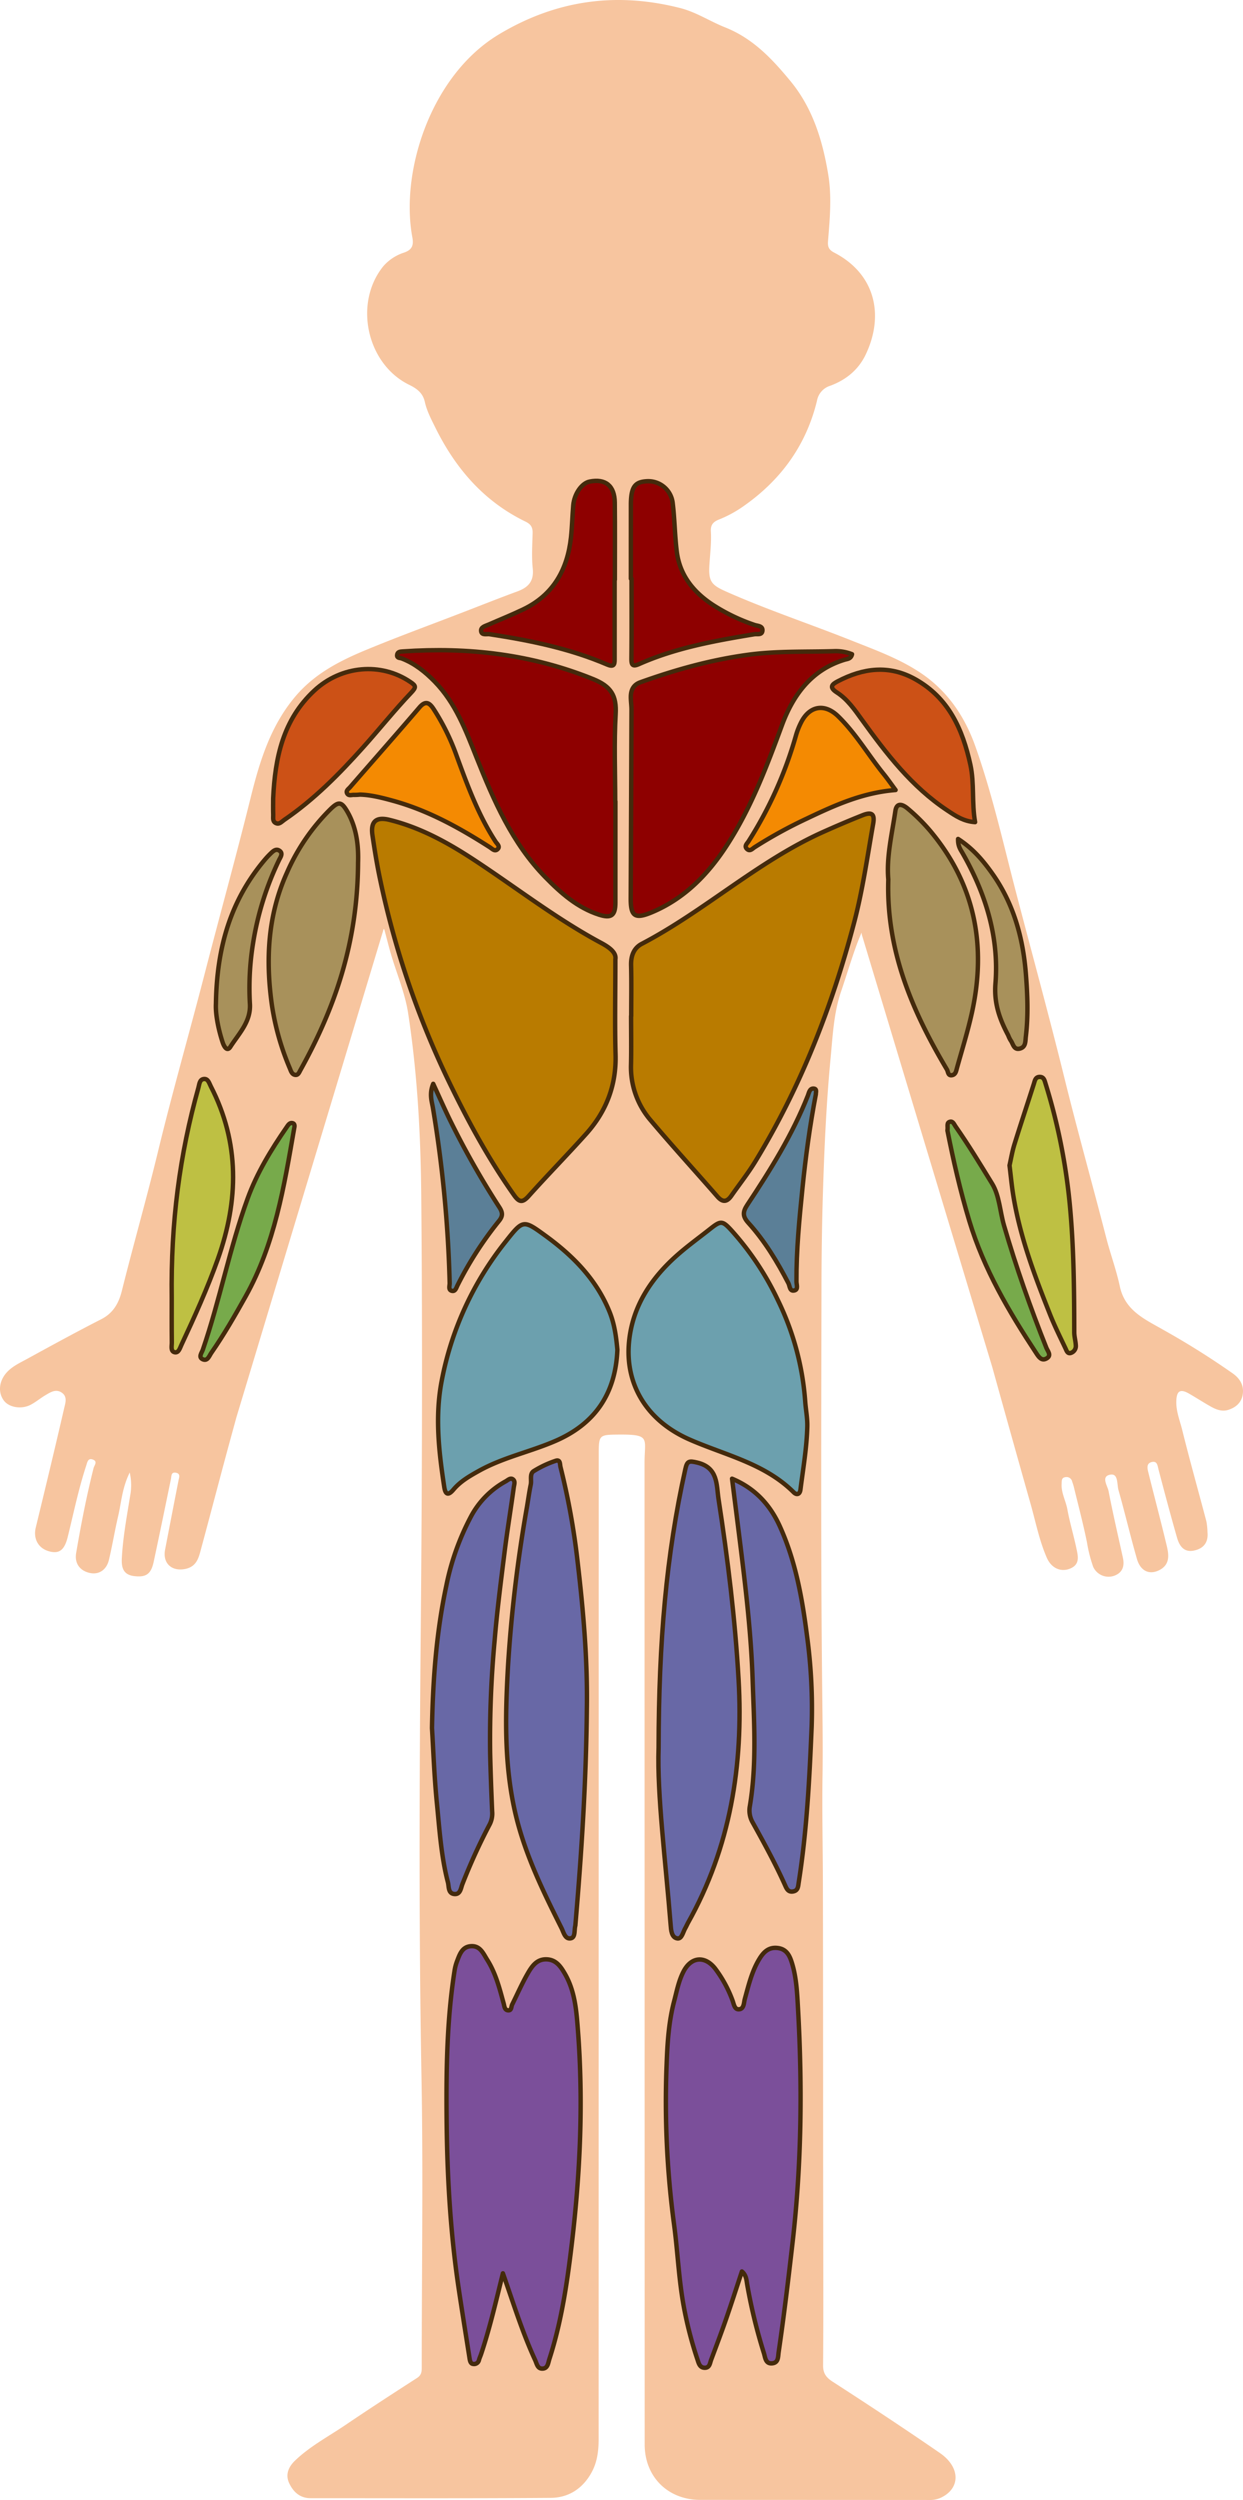 <svg xmlns="http://www.w3.org/2000/svg" viewBox="0 0 563.725 1133.08"><g id="Layer_2" data-name="Layer 2"><g id="Layer_1-2" data-name="Layer 1"><g id="body"><path d="M563.522,632.44c-.68,3.41-3.08,5.41-6.27,6.5-2.94,1-5.6-.02-8.1-1.41-3.33-1.87-6.54-3.96-9.86-5.87-4.03-2.32-5.67-1.31-5.81,3.39-.15,4.59,1.62,8.81,2.69,13.12,3.44,13.85,7.31,27.59,10.95,41.39a31.242,31.242,0,0,1,.5,4.95c.42,4.59-1.77,7.36-6.14,8.26-4.69.96-6.66-2.26-7.71-5.95-2.92-10.21-5.66-20.48-8.35-30.76-.48-1.85-.57-4.04-3.14-3.4-2.43.61-1.94,2.87-1.51,4.61,2.76,11.12,5.71,22.19,8.37,33.33.98,4.1,1.53,8.45-3.22,10.96-4.54,2.39-8.69.6-10.3-4.99-2.99-10.36-5.44-20.88-8.38-31.25-.73-2.58-.01-7.62-3.69-6.96-4.39.78-1.26,5.01-.78,7.51,1.95,10.08,4.28,20.09,6.48,30.12.82,3.71-.06,6.71-3.81,8.15a7.662,7.662,0,0,1-9.67-4.01,64.257,64.257,0,0,1-2.81-11.08c-1.72-8.45-3.94-16.8-5.97-25.19-.2-.8-.49-1.59-.75-2.38a2.604,2.604,0,0,0-3.03-1.99c-1.89.24-1.66,1.71-1.74,3.04-.23,4.1,1.89,7.68,2.61,11.59,1.07,5.88,2.81,11.62,4.05,17.47.74,3.54,1.88,7.45-2.87,9.37-4.11,1.66-8.43-.13-10.53-4.96-3.39-7.78-5.02-16.15-7.32-24.29q-8.76-30.975-17.37-61.98L390.852,423.61l-.14-.9c-1.01,2.43-1.93,4.72-2.75,7.04-2.32,6.51-4.3,13.14-6.53,19.68-3.3,9.68-3.76,19.86-4.71,29.84-1.97,20.66-2.9,41.39-3.53,62.16-.43,14.14-.61,28.28-.63,42.41-.09,61.43-.35,122.86.35,184.27.13,12.23.31,24.56.12,36.74-.24,15.49.11,31,.16,46.46.15,55.08.06,110.15.17,165.23.03,18.5.07,36.99-.07,55.49-.03,3.59,1.33,5.5,4.37,7.46,16.33,10.55,32.57,21.25,48.58,32.28,9.57,6.6,9.37,16.32.11,20.44a12.81,12.81,0,0,1-5.36.87q-51.735-.03-103.48-.05c-14.64-.02-25.14-10.49-25.14-25.11q-.03-222.435-.06-444.89c-.01-11.39,3.11-13.01-12.77-12.82-7.65.09-8,.43-8,8.44q-.045,223.44-.05,446.89c0,5.26-.62,10.28-3.14,14.95-3.99,7.37-10.43,11.56-18.53,11.63-36.32.29-72.65.15-108.97.15-4.76,0-7.77-2.76-9.66-6.72-1.92-4.02-.3-7.54,2.64-10.35,6.78-6.49,15.09-10.87,22.78-16.07,10.74-7.27,21.61-14.33,32.51-21.34,1.9-1.22,2.14-2.66,2.14-4.58-.01-43.94.69-87.9-.11-131.83-1.21-66.46-.96-132.93-.36-199.38.6-66.8.86-133.59.25-200.38-.26-27.51-1.76-55.14-5.95-82.41-1.48-9.59-5.56-18.76-8.2-28.19-.91-3.27-1.73-6.57-2.63-9.88h-.29L107.272,642.19l-.07.23q-1.38,5.04-2.76,10.09c-4.46,16.31-8.7,32.68-13.12,49-1.12,4.12-1.87,8.5-7.33,9.6-6.1,1.22-10.3-2.57-9.13-8.7q3-15.63,6.06-31.25c.28-1.43,1.1-3.21-1.09-3.66-2.28-.48-2.04,1.51-2.33,2.93-2.58,12.51-5.14,25.02-7.82,37.5-1.19,5.51-3.46,7.05-8.79,6.42-5.01-.59-5.88-3.86-5.64-8.22.52-9.47,2.25-18.77,3.76-28.1a26.109,26.109,0,0,0-.18-10.64c-3.49,7.09-3.79,13.54-5.22,19.66-1.55,6.62-2.64,13.34-4.21,19.95-1.08,4.52-4.51,6.73-8.41,5.97-4.65-.9-7.27-4.29-6.46-9.07,2.2-12.91,4.7-25.77,7.9-38.49.32-1.26,1.97-2.96-.21-3.85-2.37-.96-2.64,1.25-3.14,2.77-3.48,10.59-5.7,21.5-8.37,32.29-1.47,5.95-3.85,7.76-8.46,6.49-4.92-1.36-7.25-5.72-6.03-10.78,4.38-18.05,8.74-36.11,12.91-54.21.51-2.21,1.54-5.08-1.08-6.89-2.69-1.87-5.12-.24-7.41,1.1-2.28,1.35-4.34,3.09-6.67,4.33-4.21,2.24-9.87,1.27-12.22-1.87-2.76-3.7-2.21-8.88,1.3-12.76,2.53-2.78,5.91-4.31,9.09-6.05,11.2-6.13,22.4-12.26,33.77-18.06,5.44-2.77,7.95-7.29,9.32-12.75,5.31-21.25,11.35-42.31,16.51-63.61,6.49-26.77,14.11-53.25,21-79.92,6.91-26.76,14.31-53.39,20.96-80.22,4.08-16.43,9.02-32.62,20.47-46.02,8.68-10.14,19.97-15.91,31.8-20.81,14.54-6.03,29.34-11.42,44.02-17.09,8.21-3.16,16.39-6.42,24.64-9.45,4.95-1.82,7.58-4.6,6.98-10.37-.56-5.28-.2-10.66-.06-15.98.08-2.64-.73-4.08-3.29-5.32-18.89-9.16-31.77-24.2-40.9-42.72-1.83-3.71-3.79-7.41-4.7-11.52-.86-3.87-3.42-5.94-6.98-7.67-19.39-9.4-25.4-37.07-11.84-53.81a20.977,20.977,0,0,1,9.51-6.21c3.6-1.28,4.31-3.34,3.65-6.91-5.53-29.65,8.27-73.38,39.3-91.98,25.88-15.51,53.15-19.32,82.23-11.9,7.27,1.86,13.53,6.05,20.29,8.73,12.76,5.07,21.38,14.35,29.61,24.3,10.13,12.23,14.63,26.93,17.18,42.35,1.68,10.13.72,20.2-.09,30.29-.18,2.27.2,3.81,2.73,5.12,18.88,9.74,22.8,28.59,14.35,46.27-3.33,6.96-8.96,11.47-16.05,14.11a8.738,8.738,0,0,0-6.05,6.88c-5.02,20.62-16.9,36.53-34.3,48.4a53.498,53.498,0,0,1-10.12,5.35c-2.72,1.09-3.86,2.49-3.69,5.46.3,5.15-.38,10.28-.68,15.42-.42,7.25,1.05,8.86,7.55,11.75,18.7,8.3,38.12,14.73,57.11,22.29,10.64,4.24,21.49,8.14,31.11,14.57,12.22,8.17,20.05,19.74,24.88,33.36,7.74,21.79,12.73,44.36,18.57,66.68,7.31,27.93,14.94,55.78,21.86,83.8,5.96,24.16,12.71,48.11,18.9,72.2,1.9,7.38,4.58,14.58,6.17,22.03,2.39,11.22,11.66,15.04,20.08,19.91a363.11,363.11,0,0,1,31.22,19.61C562.532,624.97,564.362,628.21,563.522,632.44Z" style="fill:#f7c59f"/></g><g id="dorsalancho"><path d="M279.083,434.793c0,15.657-.296,29.433.083,43.191.383,13.907-4.217,25.783-13.355,35.953-8.562,9.529-17.545,18.679-26.094,28.218-2.828,3.156-4.353,2.685-6.586-.471-11.841-16.735-21.497-34.685-30.352-53.133a400.06,400.06,0,0,1-30.266-89.383c-1.465-6.809-2.582-13.702-3.596-20.596-.916-6.225,1.612-8.479,7.7-6.982,14.24,3.501,26.876,10.555,38.954,18.516,18.986,12.514,36.989,26.517,57.12,37.296C276.222,429.293,279.624,431.712,279.083,434.793Z" style="fill:#b97b00;stroke:#442a0c;stroke-linecap:round;stroke-linejoin:round;stroke-width:2px"/><path d="M286.265,460.508c0-7.662.146-15.328-.058-22.984-.113-4.257,1.211-7.833,4.85-9.738,28.601-14.969,52.588-37.408,82.21-50.69,5.901-2.646,11.854-5.19,17.864-7.575,4.252-1.688,5.656-.62,4.87,3.835-2.65,15.021-4.775,30.129-8.677,44.93-10.043,38.104-24.226,74.468-44.802,108.179-3.277,5.369-7.216,10.333-10.824,15.502-1.992,2.853-3.936,3.098-6.344.339-10.065-11.53-20.393-22.835-30.264-34.528a36.921,36.921,0,0,1-8.918-25.284c.162-7.325.032-14.657.032-21.985Z" style="fill:#b97b00;stroke:#442a0c;stroke-linecap:round;stroke-linejoin:round;stroke-width:2px"/></g><g id="gemelostrasero"><path d="M228.077,1030.35c-3.079,12.359-5.878,24.641-9.879,36.604-.313.935-.761,1.832-.994,2.785a2.271,2.271,0,0,1-2.699,1.669c-1.034-.103-1.359-1.317-1.518-2.34-1.691-10.826-3.458-21.641-5.059-32.481-3.747-25.377-5.167-50.968-5.387-76.555-.192-22.269.14-44.611,3.592-66.73a21.408,21.408,0,0,1,1.124-4.344c1.193-3.11,2.285-6.61,6.327-6.878,4.222-.281,5.608,3.362,7.415,6.222,3.849,6.09,5.579,12.974,7.441,19.819.317,1.165.381,2.984,2.085,3.042,1.555.053,1.278-1.673,1.76-2.644,2.353-4.741,4.479-9.613,7.123-14.185,1.858-3.214,4.109-6.513,8.612-6.292,4.213.207,6.271,3.265,8.136,6.475,4.657,8.015,5.289,17.043,5.962,25.911,2.44,32.133,1.043,64.171-2.751,96.157-2.114,17.827-4.67,35.525-10.224,52.662-.589,1.818-.701,4.331-3.27,4.295-2.135-.03-2.4-2.177-3.181-3.87C236.832,1056.969,232.751,1043.632,228.077,1030.35Z" style="fill:#7b4f9a;stroke:#442a0c;stroke-linecap:round;stroke-linejoin:round;stroke-width:2px"/><path d="M336.467,1029.514c-2.458,7.411-4.768,14.63-7.252,21.788-2.126,6.125-4.431,12.188-6.703,18.261-.555,1.483-.636,3.574-2.843,3.594-2.373.021-2.823-2.153-3.373-3.798a176.045,176.045,0,0,1-6.246-24.265c-2.251-12.332-2.709-24.86-4.398-37.224a420.2,420.2,0,0,1-3.319-72.442c.346-9.394.933-19.038,3.406-28.435,1.206-4.581,2.054-9.186,4.242-13.422,3.445-6.668,9.573-7.314,14.269-1.464a56.111,56.111,0,0,1,7.889,14.373c.659,1.629.882,4.256,2.881,4.209,2.468-.058,2.288-2.958,2.776-4.714,1.733-6.244,3.175-12.55,6.633-18.181,1.985-3.233,4.356-5.444,8.45-4.865,3.977.562,5.304,3.587,6.304,6.847,2.07,6.743,2.351,13.785,2.738,20.711,1.97,35.285,1.591,70.508-2.453,105.697-1.916,16.671-3.9,33.32-6.339,49.919-.301,2.051-.027,4.757-2.921,5.044-3.025.3-3.137-2.581-3.726-4.498a243.236,243.236,0,0,1-7.654-31.464C338.507,1033.262,338.443,1031.212,336.467,1029.514Z" style="fill:#7b4f9a;stroke:#442a0c;stroke-linecap:round;stroke-linejoin:round;stroke-width:2px"/></g><g id="gluteos"><path d="M366.124,646.556c-.24,9.613-1.897,19.078-3.102,28.591-.27,2.134-1.677,2.601-3.086,1.2-13.162-13.082-31.022-16.808-47.2-23.9-19.954-8.747-29.224-25.495-27.468-44.141,1.541-16.364,10.199-29.274,22.377-39.88,4.631-4.034,9.629-7.647,14.454-11.459,4.823-3.809,5.541-3.788,9.72.784a129.891,129.891,0,0,1,20.899,31.397,125.095,125.095,0,0,1,12.456,46.031C365.444,638.959,366.224,642.719,366.124,646.556Z" style="fill:#6ca0ae;stroke:#442a0c;stroke-linecap:round;stroke-linejoin:round;stroke-width:2px"/><path d="M279.994,611.741c-.82,20.241-10.425,33.67-28.045,41.321-11.394,4.947-23.743,7.463-34.72,13.573-4.247,2.364-8.399,4.736-11.567,8.487-2.285,2.705-3.632,2.449-4.181-1.127-2.452-15.97-4.265-32.001-1.179-48.055a144.197,144.197,0,0,1,28.964-63.135c7.96-10.051,7.999-10.079,18.063-2.766,12.548,9.118,23.156,19.834,29.121,34.557C278.804,600.411,279.491,606.439,279.994,611.741Z" style="fill:#6ca0ae;stroke:#442a0c;stroke-linecap:round;stroke-linejoin:round;stroke-width:2px"/></g><g id="Isquiotibiales"><path d="M266.142,774.687c-.31,32.606-2.388,65.12-5.178,97.597a2.736,2.736,0,0,1-.045.497c-.564,2.016.124,5.273-2.026,5.725-2.609.549-3.267-2.693-4.251-4.657-8.265-16.476-16.359-33.007-20.704-51.095-5.347-22.261-4.823-44.873-3.564-67.394a642.667,642.667,0,0,1,8.58-72.172c.586-3.432,1.045-6.889,1.752-10.296.432-2.078-.592-4.882,1.333-6.129a47.205,47.205,0,0,1,9.871-4.65c2.312-.821,1.971,1.55,2.298,2.839a325.649,325.649,0,0,1,7.654,42.085C264.495,729.497,266.518,752.02,266.142,774.687Z" style="fill:#6868a6;stroke:#442a0c;stroke-linecap:round;stroke-linejoin:round;stroke-width:2px"/><path d="M298.686,792.166c.084-48.107,3.477-87.434,12.108-126.246.829-3.728,1.609-3.936,5.425-3.021,9.536,2.287,8.658,10.115,9.661,16.609,4.185,27.098,7.525,54.319,9.083,81.705,2.208,38.811-3.689,76.026-23.006,110.398-.404.719-.695,1.504-1.12,2.208-1.074,1.779-1.581,5.076-3.665,4.745-2.686-.426-2.844-3.925-3.025-6.195C301.797,842.862,297.976,813.439,298.686,792.166Z" style="fill:#6868a6;stroke:#442a0c;stroke-linecap:round;stroke-linejoin:round;stroke-width:2px"/><path d="M195.912,783.248c.442-23.531,2.169-44.17,6.48-64.444a115.25,115.25,0,0,1,11.111-31.288A39.144,39.144,0,0,1,229.338,671.393c.963-.526,2.068-1.68,3.17-.985,1.326.836.669,2.461.504,3.662-1.352,9.864-2.972,19.693-4.208,29.57-1.669,13.338-3.392,26.682-4.501,40.072a483.968,483.968,0,0,0-2.014,50.833c.199,8.814.535,17.625.91,26.434a10.684,10.684,0,0,1-1.066,5.785,264.12,264.12,0,0,0-12.409,27.151c-.71,1.761-.882,4.86-3.756,4.517-2.797-.334-2.335-3.404-2.827-5.285-3.069-11.737-3.81-23.844-5-35.845C196.927,805.065,196.506,792.75,195.912,783.248Z" style="fill:#6868a6;stroke:#442a0c;stroke-linecap:round;stroke-linejoin:round;stroke-width:2px"/><path d="M331.999,670.196c10.526,4.403,17.259,11.869,21.658,21.554,7.155,15.752,10.154,32.608,12.326,49.581a244.928,244.928,0,0,1,2.114,41.328c-.985,23.585-2.19,47.155-5.864,70.52-.29,1.844-.251,3.781-2.697,4.12-2.176.301-2.837-1.39-3.511-2.89-4.418-9.831-9.604-19.263-14.826-28.675a10.856,10.856,0,0,1-1.106-7.233c3.159-19.014,1.873-38.115,1.241-57.204-.667-20.128-2.972-40.111-5.444-60.077C334.629,691.031,333.336,680.845,331.999,670.196Z" style="fill:#6868a6;stroke:#442a0c;stroke-linecap:round;stroke-linejoin:round;stroke-width:2px"/></g><g id="trapeciotrasero"><path d="M279.101,363.206q0,22.985-.009,45.97c-.01,5.775-1.901,7.178-7.408,5.404-9.814-3.163-17.301-9.791-24.305-16.941-15.125-15.439-23.487-34.834-31.324-54.491-4.862-12.194-9.467-24.509-18.884-34.181-4.332-4.45-9.103-8.265-14.968-10.528-.851-.328-2.226-.077-2.11-1.537.124-1.556,1.441-1.575,2.612-1.656,29.662-2.042,58.431,1.259,86.28,12.541,8.166,3.308,10.71,7.49,10.222,15.957-.756,13.114-.199,26.304-.199,39.461Z" style="fill:#8e0000;stroke:#442a0c;stroke-linecap:round;stroke-linejoin:round;stroke-width:2px"/><path d="M386.412,296.513c-.481,2.156-2.164,2.133-3.259,2.464-15.156,4.568-23.494,16.07-28.558,29.815-6.857,18.61-13.841,37.082-24.611,53.835-8.593,13.367-19.312,24.538-34.302,30.834-7.71,3.238-9.675,1.893-9.638-6.266q.192-42.73.349-85.461c.007-1.988-.324-3.978-.302-5.965.033-3.057,1.214-5.427,4.321-6.54,15.881-5.687,31.904-10.172,48.819-12.462,13.01-1.761,25.819-1.246,38.722-1.623A20.093,20.093,0,0,1,386.412,296.513Z" style="fill:#8e0000;stroke:#442a0c;stroke-linecap:round;stroke-linejoin:round;stroke-width:2px"/><path d="M278.753,262.762q0,17.733-.008,35.467c-.003,2.228.229,4.524-3.416,2.963-17.035-7.299-35.03-10.94-53.241-13.735-1.359-.209-3.547.574-3.873-1.279-.346-1.968,1.82-2.416,3.296-3.063,5.263-2.306,10.607-4.443,15.784-6.927,13.702-6.575,20.099-18.115,21.665-32.736.513-4.792.602-9.629,1.021-14.433.456-5.219,3.858-10.041,7.403-10.753,7.202-1.448,11.355,1.891,11.434,9.531.12,11.654.032,23.31.032,34.966Z" style="fill:#8e0000;stroke:#442a0c;stroke-linecap:round;stroke-linejoin:round;stroke-width:2px"/><path d="M286.113,262.289q0-16.735.004-33.47c.012-7.752,1.638-10.285,6.766-10.67a11.165,11.165,0,0,1,12.208,9.915c.883,7.248.931,14.598,1.827,21.844,1.336,10.796,7.582,18.489,16.455,24.295a84.79,84.79,0,0,0,18.824,9.044c1.384.48,3.836.372,3.572,2.674-.233,2.037-2.386,1.33-3.735,1.554-17.836,2.956-35.61,6.146-52.291,13.541-3.156,1.399-3.41-.029-3.382-2.757.122-11.989.053-23.981.053-35.972Z" style="fill:#8e0000;stroke:#442a0c;stroke-linecap:round;stroke-linejoin:round;stroke-width:2px"/></g><g id="hombrotrasero"><path d="M123.886,361.825c.846-18.326,4.44-35.615,18.657-48.828,12.278-11.411,30.3-12.946,43.623-3.868,2.491,1.697,2.696,2.323.309,4.833-7.548,7.934-14.403,16.523-21.719,24.684-10.89,12.148-22.32,23.744-35.886,32.989-1.154.786-2.286,2.297-3.959,1.318-1.369-.801-.95-2.374-.997-3.641C123.821,366.82,123.886,364.322,123.886,361.825Z" style="fill:#cc5116;stroke:#442a0c;stroke-linecap:round;stroke-linejoin:round;stroke-width:2px"/><path d="M442.226,372.623c-5.267-.335-8.913-2.865-12.617-5.322-16.093-10.675-27.601-25.661-38.697-41.042-3.309-4.587-6.588-9.355-11.375-12.418-3.839-2.456-1.975-3.808.388-5.045,11.51-6.024,23.248-7.59,35.105-.981,15.207,8.477,21.557,22.736,25.063,38.809C441.947,355.126,440.661,363.815,442.226,372.623Z" style="fill:#cc5116;stroke:#442a0c;stroke-linecap:round;stroke-linejoin:round;stroke-width:2px"/></g><g id="Braquiorradialtrasero"><path d="M77.882,588.34c-.463-34.292,3.621-65.098,12.098-95.331.445-1.587.494-3.697,2.392-3.961,1.986-.276,2.452,1.802,3.207,3.268,13.184,25.606,12.676,51.754,3.231,78.303-4.741,13.327-10.566,26.186-16.548,38.982-.677,1.449-1.269,3.749-3.112,3.276-1.868-.48-1.215-2.865-1.232-4.437C77.839,600.777,77.882,593.113,77.882,588.34Z" style="fill:#bec043;stroke:#442a0c;stroke-linecap:round;stroke-linejoin:round;stroke-width:2px"/><path d="M457.84,528.2c.634-2.773,1.197-6.222,2.221-9.529,2.841-9.174,5.895-18.283,8.81-27.435.463-1.455.67-3.088,2.596-3.142,1.96-.055,2.265,1.617,2.707,3.04a271.148,271.148,0,0,1,10.968,54.468c1.862,19.368,2.028,38.815,2.057,58.259.003,1.967.615,3.928.703,5.902a3.283,3.283,0,0,1-2.318,3.467c-1.488.427-1.911-1.146-2.361-2.093-2.417-5.091-4.936-10.15-7.017-15.381-7.047-17.718-13.771-35.555-16.755-54.522C458.806,537.143,458.426,533.008,457.84,528.2Z" style="fill:#bec043;stroke:#442a0c;stroke-linecap:round;stroke-linejoin:round;stroke-width:2px"/></g><g id="Infraespinoso"><path d="M406.164,358.063c-15.016,1.171-27.712,6.984-40.325,12.98a208.925,208.925,0,0,0-23.584,12.95c-1.038.669-2.15,2.079-3.496.785-1.377-1.324.103-2.488.725-3.479a181.956,181.956,0,0,0,21.521-48.048,33.147,33.147,0,0,1,2.174-5.555c3.779-7.766,10.711-9.117,16.942-3.055,8.025,7.806,13.667,17.546,20.663,26.196C402.535,353.001,404.116,355.301,406.164,358.063Z" style="fill:#f48a02;stroke:#442a0c;stroke-linecap:round;stroke-linejoin:round;stroke-width:2px"/><path d="M163.245,360.137a19.886,19.886,0,0,1-2.537.136c-1.099-.104-2.51.591-3.223-.579-.796-1.308.576-2.108,1.278-2.915,10.474-12.044,21.061-23.992,31.435-36.121,2.78-3.251,4.549-2.167,6.391.606A101.212,101.212,0,0,1,207.113,342.631c4.908,13.4,9.812,26.798,17.666,38.87.61.937,2.232,2.157.84,3.42-1.263,1.146-2.404-.219-3.493-.915-13.745-8.793-27.935-16.664-43.799-21.048C173.204,361.542,168.056,360.251,163.245,360.137Z" style="fill:#f48a02;stroke:#442a0c;stroke-linecap:round;stroke-linejoin:round;stroke-width:2px"/></g><g id="extensordedos"><path d="M133.397,511.513c-4.548,26.171-8.763,52.417-22.018,76.098-4.871,8.702-9.819,17.335-15.515,25.524-.997,1.432-1.709,3.933-3.921,2.941-2.088-.936-.442-2.923.035-4.311,7.749-22.571,12.173-46.138,20.331-68.564,4.211-11.575,10.638-22.113,17.644-32.25.661-.956,1.349-2.194,2.635-1.936C133.837,509.266,133.623,510.504,133.397,511.513Z" style="fill:#77aa4b;stroke:#442a0c;stroke-linecap:round;stroke-linejoin:round;stroke-width:2px"/><path d="M429.676,512.365c.349-1.815-.601-3.582,1.256-3.967,1.283-.266,1.774,1.201,2.431,2.138,5.895,8.414,11.235,17.226,16.589,25.947,3.309,5.391,3.544,12.626,5.39,18.966,5.472,18.789,11.951,37.234,19.199,55.412.618,1.55,2.455,3.439.156,4.808-2.317,1.38-3.624-.674-4.718-2.335-12.401-18.829-23.783-38.089-30.377-59.963C435.467,539.655,432.322,525.798,429.676,512.365Z" style="fill:#77aa4b;stroke:#442a0c;stroke-linecap:round;stroke-linejoin:round;stroke-width:2px"/></g><g id="oblicuotrasero"><path d="M196.472,491.232c2.811,6.095,5.058,11.204,7.501,16.219a392.295,392.295,0,0,0,22.538,39.802c1.521,2.374,1.534,3.953-.205,6.116a161.592,161.592,0,0,0-18.833,29.24c-.556,1.117-.995,2.906-2.618,2.428-1.632-.481-.893-2.266-.917-3.493a568.378,568.378,0,0,0-7.569-79.222C195.869,499.207,194.565,495.925,196.472,491.232Z" style="fill:#5b7f97;stroke:#442a0c;stroke-linecap:round;stroke-linejoin:round;stroke-width:2px"/><path d="M370.018,495.896c-2.749,14.381-4.648,28.506-6.092,42.715-1.429,14.061-2.794,28.107-2.713,42.26.008,1.378.873,3.513-.838,3.984-2.289.63-2.132-1.942-2.823-3.271-5.075-9.764-10.751-19.164-18.154-27.337-2.658-2.934-2.599-4.967-.484-8.158,10.463-15.785,20.491-31.834,27.488-49.562.475-1.203.76-3.322,2.657-3.141C370.672,493.539,369.925,495.21,370.018,495.896Z" style="fill:#5b7f97;stroke:#442a0c;stroke-linecap:round;stroke-linejoin:round;stroke-width:2px"/></g><g id="triceps"><path d="M162.385,390.983c-.184,36.368-10.551,65.967-26.152,94.055-.562,1.011-.987,2.343-2.382,2.13-1.501-.23-1.918-1.779-2.402-2.948a117.919,117.919,0,0,1-8.131-28.624c-2.895-20.552-1.911-40.746,6.78-59.98a92.404,92.404,0,0,1,19.868-28.974c3.604-3.473,4.92-3.289,7.479,1.081C162.38,376.15,162.556,385.433,162.385,390.983Z" style="fill:#a8915b;stroke:#442a0c;stroke-linecap:round;stroke-linejoin:round;stroke-width:2px"/><path d="M402.866,398.578c-.906-10.084,1.652-20.491,3.2-30.987.655-4.436,3.833-2.601,5.533-1.171a84.107,84.107,0,0,1,10.278,10.171c20.267,24.151,25.597,51.87,18.947,82.206-1.875,8.553-4.509,16.941-6.858,25.387-.339,1.219-.551,2.773-2.106,3.109-2.0.432-1.819-1.546-2.413-2.545C413.765,458.367,401.854,430.8,402.866,398.578Z" style="fill:#a8915b;stroke:#442a0c;stroke-linecap:round;stroke-linejoin:round;stroke-width:2px"/><path d="M97.925,454.955c.39-25.94,6.85-47.068,22.03-65.134a39.566,39.566,0,0,1,2.716-2.92c1.081-1.05,2.388-2.343,3.899-1.442,2.042,1.218.628,3-.017,4.36a135.465,135.465,0,0,0-11.808,37.817,126.512,126.512,0,0,0-1.412,27.276c.527,8.121-5.004,13.532-8.856,19.548-1.571,2.453-2.978-.421-3.518-2.062C98.815,465.882,97.689,459.197,97.925,454.955Z" style="fill:#a8915b;stroke:#442a0c;stroke-linecap:round;stroke-linejoin:round;stroke-width:2px"/><path d="M434.506,380.242c6.823,4.403,11.352,9.837,15.45,15.594,9.698,13.624,13.997,29.087,15.3,45.594.747,9.471,1.118,18.904-.016,28.361-.255,2.128.024,4.651-2.533,5.423-3.016.911-3.199-2.192-4.411-3.747a14.846,14.846,0,0,1-1.065-2.241c-3.89-7.337-6.488-14.452-5.771-23.479,1.672-21.025-4.428-40.645-14.832-58.916C435.671,385.147,434.403,383.589,434.506,380.242Z" style="fill:#a8915b;stroke:#442a0c;stroke-linecap:round;stroke-linejoin:round;stroke-width:2px"/></g></g></g></svg>